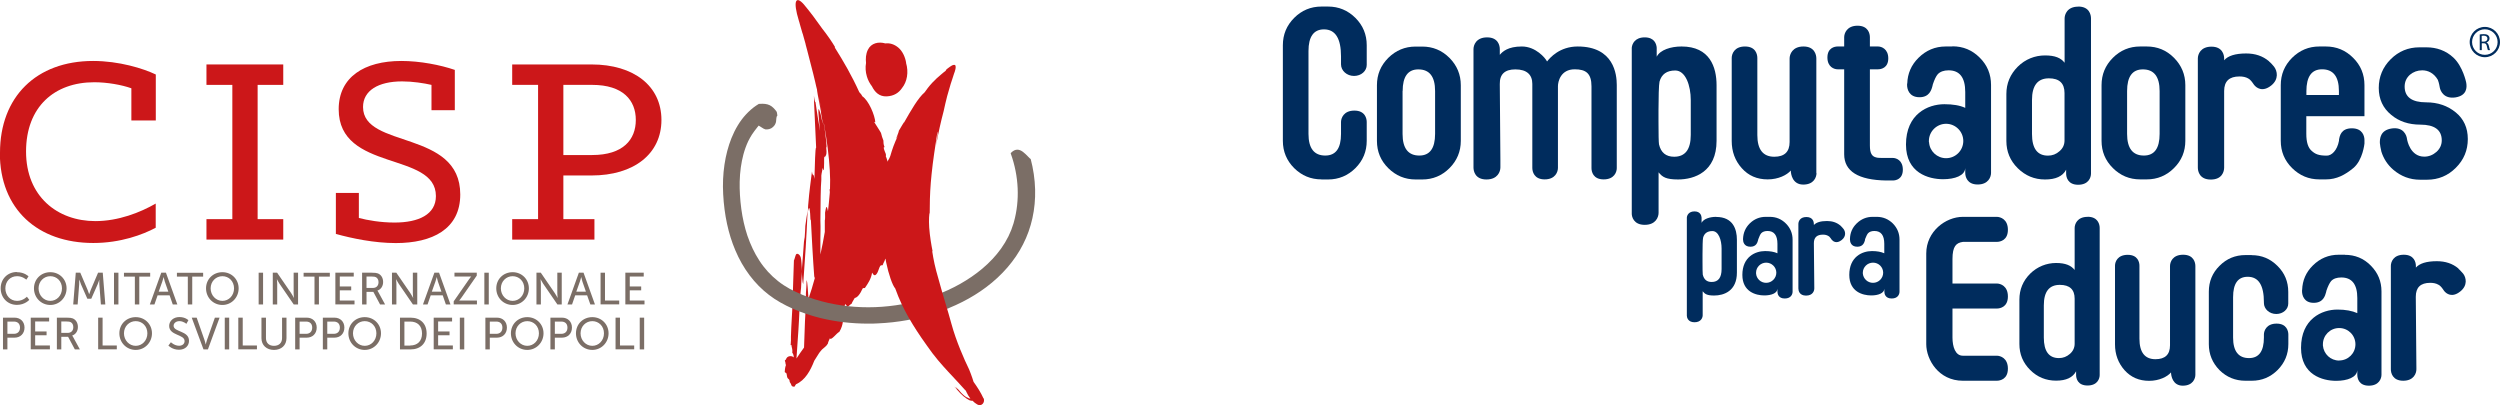 <?xml version="1.0" encoding="UTF-8"?><svg id="Capa_2" xmlns="http://www.w3.org/2000/svg" viewBox="0 0 293.64 47.6"><defs><style>.cls-1{fill:#002c5d;}.cls-2{fill:#cc1719;}.cls-3{fill:#7b6e66;}</style></defs><g id="Capa_1-2"><path class="cls-3" d="m1.99,31.97c.9,0,1.36.49,1.36.49l-.26.39s-.43-.41-1.08-.41c-.83,0-1.38.63-1.38,1.43s.55,1.47,1.38,1.47c.7,0,1.15-.49,1.15-.49l.28.37s-.51.59-1.45.59c-1.12,0-1.91-.86-1.91-1.95s.81-1.91,1.9-1.91Z"/><path class="cls-3" d="m5.91,31.97c1.08,0,1.91.83,1.91,1.9s-.83,1.95-1.91,1.95-1.92-.86-1.92-1.95.84-1.9,1.92-1.9Zm0,3.37c.76,0,1.37-.63,1.37-1.47s-.61-1.43-1.37-1.43-1.38.61-1.38,1.43.62,1.47,1.38,1.47Z"/><path class="cls-3" d="m8.88,32.03h.55l.86,2.02c.08.21.18.5.18.5h.01s.1-.3.18-.5l.86-2.02h.55l.3,3.73h-.52l-.18-2.35c-.02-.23,0-.55,0-.55h-.01s-.11.34-.2.55l-.74,1.68h-.46l-.74-1.68c-.08-.2-.2-.56-.2-.56h-.01s0,.33-.01.56l-.18,2.35h-.52l.3-3.73Z"/><path class="cls-3" d="m13.39,32.03h.52v3.73h-.52v-3.73Z"/><path class="cls-3" d="m15.84,32.49h-1.28v-.45h3.08v.45h-1.28v3.27h-.52v-3.27Z"/><path class="cls-3" d="m19.91,34.69h-1.4l-.37,1.07h-.54l1.34-3.73h.55l1.34,3.73h-.54l-.37-1.07Zm-.7-2.14s-.08.34-.15.53l-.42,1.18h1.13l-.41-1.18c-.06-.19-.14-.53-.14-.53h-.01Z"/><path class="cls-3" d="m22.06,32.49h-1.28v-.45h3.08v.45h-1.28v3.27h-.52v-3.27Z"/><path class="cls-3" d="m26.12,31.97c1.08,0,1.91.83,1.91,1.9s-.83,1.95-1.91,1.95-1.92-.86-1.92-1.95.84-1.9,1.92-1.9Zm0,3.37c.76,0,1.37-.63,1.37-1.47s-.61-1.43-1.37-1.43-1.38.61-1.38,1.43.62,1.47,1.38,1.47Z"/><path class="cls-3" d="m30.38,32.03h.52v3.73h-.52v-3.73Z"/><path class="cls-3" d="m32.03,32.03h.52l1.66,2.42c.14.2.31.54.31.54h.01s-.04-.33-.04-.54v-2.42h.52v3.73h-.51l-1.66-2.42c-.14-.21-.31-.54-.31-.54h-.01s.04.33.04.54v2.42h-.52v-3.73Z"/><path class="cls-3" d="m36.94,32.49h-1.28v-.45h3.08v.45h-1.28v3.27h-.52v-3.27Z"/><path class="cls-3" d="m39.39,32.03h2.16v.45h-1.64v1.17h1.34v.45h-1.34v1.2h1.73v.45h-2.25v-3.73Z"/><path class="cls-3" d="m42.53,32.03h1.14c.39,0,.55.03.7.08.38.14.63.52.63,1.01s-.26.88-.67,1.01h0s.04.06.11.18l.79,1.45h-.59l-.79-1.48h-.8v1.48h-.52v-3.73Zm1.27,1.79c.41,0,.66-.26.66-.68,0-.27-.11-.47-.3-.58-.1-.05-.22-.08-.51-.08h-.6v1.34h.75Z"/><path class="cls-3" d="m46.03,32.03h.52l1.66,2.42c.14.2.31.54.31.54h.01s-.04-.33-.04-.54v-2.42h.52v3.73h-.51l-1.66-2.42c-.14-.21-.31-.54-.31-.54h-.01s.04.33.04.54v2.42h-.52v-3.73Z"/><path class="cls-3" d="m51.99,34.69h-1.4l-.37,1.07h-.54l1.34-3.73h.55l1.34,3.73h-.54l-.37-1.07Zm-.7-2.14s-.08.34-.15.53l-.42,1.18h1.13l-.41-1.18c-.06-.19-.14-.53-.14-.53h-.01Z"/><path class="cls-3" d="m53.28,35.41l1.8-2.59c.14-.21.27-.34.27-.34h0s-.1,0-.28,0h-1.69v-.45h2.62v.34l-1.8,2.59c-.14.21-.27.34-.27.34h0s.1,0,.28,0h1.81v.45h-2.73v-.35Z"/><path class="cls-3" d="m56.89,32.03h.52v3.73h-.52v-3.73Z"/><path class="cls-3" d="m60.21,31.97c1.08,0,1.91.83,1.91,1.9s-.83,1.95-1.91,1.95-1.92-.86-1.92-1.95.84-1.9,1.92-1.9Zm0,3.37c.76,0,1.37-.63,1.37-1.47s-.61-1.43-1.37-1.43-1.38.61-1.38,1.43.62,1.47,1.38,1.47Z"/><path class="cls-3" d="m63,32.03h.52l1.66,2.42c.14.2.31.54.31.54h.01s-.04-.33-.04-.54v-2.42h.52v3.73h-.51l-1.66-2.42c-.14-.21-.31-.54-.31-.54h-.01s.04.33.04.54v2.42h-.52v-3.73Z"/><path class="cls-3" d="m68.96,34.69h-1.4l-.37,1.07h-.54l1.34-3.73h.55l1.34,3.73h-.54l-.38-1.07Zm-.7-2.14s-.08.34-.15.53l-.42,1.18h1.13l-.41-1.18c-.06-.19-.14-.53-.14-.53h-.01Z"/><path class="cls-3" d="m70.54,32.03h.52v3.27h1.67v.45h-2.19v-3.73Z"/><path class="cls-3" d="m73.45,32.03h2.16v.45h-1.64v1.17h1.34v.45h-1.34v1.2h1.73v.45h-2.25v-3.73Z"/><path class="cls-3" d="m.35,37.31h1.36c.68,0,1.17.46,1.17,1.17s-.49,1.18-1.17,1.18h-.84v1.38H.35v-3.73Zm1.28,1.9c.45,0,.72-.28.72-.73s-.27-.71-.72-.71h-.76v1.44h.75Z"/><path class="cls-3" d="m3.61,37.31h2.16v.45h-1.64v1.17h1.34v.45h-1.34v1.2h1.73v.45h-2.25v-3.73Z"/><path class="cls-3" d="m6.68,37.31h1.14c.39,0,.55.03.7.08.38.14.63.52.63,1.01s-.26.88-.67,1.01h0s.04.06.11.18l.79,1.45h-.59l-.79-1.48h-.8v1.48h-.52v-3.73Zm1.27,1.79c.41,0,.66-.26.66-.68,0-.27-.11-.47-.3-.58-.1-.05-.22-.08-.51-.08h-.6v1.34h.75Z"/><path class="cls-3" d="m11.53,37.31h.52v3.27h1.67v.45h-2.19v-3.73Z"/><path class="cls-3" d="m15.94,37.25c1.08,0,1.91.83,1.91,1.9s-.83,1.95-1.91,1.95-1.92-.86-1.92-1.95.84-1.9,1.92-1.9Zm0,3.37c.76,0,1.37-.63,1.37-1.47s-.61-1.43-1.37-1.43-1.38.61-1.38,1.43.62,1.47,1.38,1.47Z"/><path class="cls-3" d="m20.09,40.21s.4.4.95.4c.35,0,.64-.2.64-.55,0-.81-1.81-.63-1.81-1.78,0-.58.5-1.04,1.2-1.04s1.06.37,1.06.37l-.24.43s-.34-.32-.82-.32c-.4,0-.68.25-.68.54,0,.77,1.81.56,1.81,1.77,0,.58-.44,1.05-1.18,1.05-.79,0-1.24-.49-1.24-.49l.3-.4Z"/><path class="cls-3" d="m22.54,37.31h.56l.92,2.63c.07.2.14.51.14.51h.01s.07-.31.14-.51l.93-2.63h.55l-1.37,3.73h-.52l-1.38-3.73Z"/><path class="cls-3" d="m26.4,37.31h.52v3.73h-.52v-3.73Z"/><path class="cls-3" d="m27.99,37.31h.52v3.27h1.67v.45h-2.19v-3.73Z"/><path class="cls-3" d="m30.72,37.31h.52v2.41c0,.57.37.9.94.9s.95-.33.95-.91v-2.4h.52v2.41c0,.83-.6,1.38-1.47,1.38s-1.47-.55-1.47-1.38v-2.41Z"/><path class="cls-3" d="m34.67,37.31h1.36c.68,0,1.17.46,1.17,1.17s-.49,1.18-1.17,1.18h-.84v1.38h-.52v-3.73Zm1.28,1.9c.45,0,.72-.28.72-.73s-.27-.71-.72-.71h-.76v1.44h.75Z"/><path class="cls-3" d="m37.92,37.31h1.36c.68,0,1.17.46,1.17,1.17s-.49,1.18-1.17,1.18h-.84v1.38h-.52v-3.73Zm1.28,1.9c.45,0,.72-.28.72-.73s-.27-.71-.72-.71h-.76v1.44h.75Z"/><path class="cls-3" d="m42.84,37.25c1.08,0,1.91.83,1.91,1.9s-.83,1.95-1.91,1.95-1.92-.86-1.92-1.95.84-1.9,1.92-1.9Zm0,3.37c.76,0,1.37-.63,1.37-1.47s-.61-1.43-1.37-1.43-1.38.61-1.38,1.43.62,1.47,1.38,1.47Z"/><path class="cls-3" d="m46.98,37.31h1.24c1.14,0,1.89.68,1.89,1.86s-.75,1.87-1.89,1.87h-1.24v-3.73Zm1.2,3.27c.84,0,1.39-.5,1.39-1.41s-.55-1.4-1.39-1.4h-.68v2.82h.68Z"/><path class="cls-3" d="m50.94,37.31h2.16v.45h-1.64v1.17h1.34v.45h-1.34v1.2h1.73v.45h-2.25v-3.73Z"/><path class="cls-3" d="m54.01,37.31h.52v3.73h-.52v-3.73Z"/><path class="cls-3" d="m57.01,37.31h1.36c.68,0,1.17.46,1.17,1.17s-.49,1.18-1.17,1.18h-.84v1.38h-.52v-3.73Zm1.28,1.9c.45,0,.72-.28.72-.73s-.27-.71-.72-.71h-.76v1.44h.75Z"/><path class="cls-3" d="m61.93,37.25c1.08,0,1.91.83,1.91,1.9s-.83,1.95-1.91,1.95-1.92-.86-1.92-1.95.84-1.9,1.92-1.9Zm0,3.37c.76,0,1.37-.63,1.37-1.47s-.61-1.43-1.37-1.43-1.38.61-1.38,1.43.62,1.47,1.38,1.47Z"/><path class="cls-3" d="m64.65,37.31h1.36c.68,0,1.17.46,1.17,1.17s-.49,1.18-1.17,1.18h-.84v1.38h-.52v-3.73Zm1.28,1.9c.45,0,.72-.28.72-.73s-.27-.71-.72-.71h-.76v1.44h.76Z"/><path class="cls-3" d="m69.57,37.25c1.08,0,1.91.83,1.91,1.9s-.83,1.95-1.91,1.95-1.92-.86-1.92-1.95.84-1.9,1.92-1.9Zm0,3.37c.76,0,1.37-.63,1.37-1.47s-.61-1.43-1.37-1.43-1.38.61-1.38,1.43.62,1.47,1.38,1.47Z"/><path class="cls-3" d="m72.3,37.31h.52v3.27h1.67v.45h-2.19v-3.73Z"/><path class="cls-3" d="m75.14,37.31h.52v3.73h-.52v-3.73Z"/><path class="cls-2" d="m0,17.94C0,11.38,4.26,7.16,10.94,7.16c3.04,0,5.88.88,7.36,1.59v5.4h-2.87v-3.78c-1.15-.41-2.84-.71-4.36-.71-4.66,0-8.01,2.87-8.01,8.14s3.68,8.17,8.14,8.17c2.7,0,5.27-1.01,7.09-2.06v2.84c-1.52.81-4.12,1.79-7.33,1.79-6.49,0-10.98-3.92-10.98-10.61Z"/><path class="cls-2" d="m24.25,25.74h3.04v-15.77h-3.04v-2.4h9.02v2.4h-3.01v15.77h3.01v2.4h-9.02v-2.4Z"/><path class="cls-2" d="m39.45,27.46v-4.8h2.7v2.94c1.01.27,2.57.54,4.19.54,2.84,0,4.86-.95,4.86-3.11,0-5.27-11.42-2.8-11.42-10.2,0-3.78,3.01-5.67,7.36-5.67,2.2,0,4.59.47,6.28,1.05v4.73h-2.74v-2.97c-.88-.2-2.2-.41-3.45-.41-2.8,0-4.59,1.08-4.59,3.01,0,4.93,11.42,2.63,11.42,10.27,0,4.09-3.31,5.71-7.57,5.71-2.5,0-5.13-.54-7.06-1.08Z"/><path class="cls-2" d="m60.16,25.74h3.04v-15.77h-3.04v-2.4h9.32c4.97,0,8.21,2.53,8.21,6.52s-3.24,6.52-8.21,6.52h-3.31v5.13h3.65v2.4h-9.66v-2.4Zm6.01-7.53h3.38c3.65,0,5.13-1.82,5.13-4.12s-1.49-4.12-5.13-4.12h-3.38v8.24Z"/><path class="cls-2" d="m93.2,30.61s.02-.04.02-.06c0-.01,0-.03,0-.04,0,.04-.02.07-.02.1Z"/><path class="cls-2" d="m93.19,30.62s0-.01,0-.01c0,0,0,.01,0,.02-.03.04,0,.01,0,0Z"/><path class="cls-2" d="m104.05,21.86c-.07-.15-.03.1-.09-.03,0-.08-.06-.12-.09-.19-.03-.23-.09-.45-.07-.7.2.07.31-.22.31-.8.13.1.29.51.39.75.03-.13.15-.1.15-.32,0-.23-.12-.6-.15-.77-.02-.12,0-.11-.01-.2,0-.03-.05-.07-.07-.13-.01-.05.02-.08.01-.09-.03-.1-.1-.18-.14-.29-.1-.26-.14-.56-.24-.69.02-.07,0-.19,0-.3-.1-.25-.21-.49-.26-.77.04,0,.08-.03.1-.07-.15-.37-.1-.48-.13-.76-.11-.28-.21-.56-.28-.88-.24-.44-.53-.83-.78-1.26-.02-.09.07-.01.11,0-.02-.38-.21-1.03-.5-1.65-.29-.62-.67-1.17-1.02-1.4-.07-.16-.18-.29-.31-.43-.02-.02-.03-.03-.05-.05-.86-1.91-1.87-3.65-2.88-5.25,0,0,0-.01-.01-.02.02,0,.03,0,.05-.02-.37-.63-.95-1.47-1.5-2.16-.7-1-1.44-1.99-2.17-2.86-.93-1.06-1.32-.48-.59,1.91.03.1.06.2.09.29,0,.02,0,.04.01.06.12.4.23.81.35,1.21,0-.04-.02-.07-.02-.11.16.54.31,1.09.46,1.64l-.1-.34-.02-.05c.07.25.14.49.2.74.25.93.49,1.87.72,2.8l.23.95c-.03-.12-.05-.23-.08-.34.06.25.12.51.18.76l-.1-.42c.06.27.12.54.19.85,0,0,0-.01,0-.01l-.08-.38c.03.13.06.25.09.38,0,0,0,0,0,0l.25,1.14.03.12c.85,3.99,1.38,7.73,1.26,10.48-.02.02-.03.04-.05.06,0,.09.02.19.03.29,0,.09-.01.18-.02.27-.06.68-.12,1.34-.2,1.99l-.04-.19c-.05-.22-.08-.3-.12-.31-.07,0-.12.33-.18.66,0,.32.02.79-.03.93v1.1s0,.24,0,.24c-.15.91-.33,1.8-.52,2.65v-1.91c0-.65.04-1.11,0-2.05.02-2.17.03-3.95.11-4.8-.03-.93.09-.68.1-1.25,0-.1.05.4.05.21-.05-.36,0-.25,0-.38.09.44.14.3.16,0,.02-.31.02-.79.02-1.08.01-.49.1-.06.13-.19,0-.02-.02-.2,0-.2.02-.01.06.17.07.1.04-.31.13-.16.04-1.05.07.14.05-.25,0-.73-.05-.49-.14-1.08-.18-1.44l-.09-.51c0-.12-.04-.37-.1-.72l-.47-2.27c-.09-.42-.16-.79-.24-1.13-.01.1.1.75.47,2.64-.07-.14.26,1.44.19,1.34-.04-.08-.18-.89-.23-1.05-.32-1.06-.36-.9-.07,1.95-.2-1.07-.4-2.49-.54-3.4-.02.11-.11-.13-.18-.74-.02.51.15,3.33.26,6.11-.12.02-.14,1.98-.2,3.68-.11-.85-.2-.15-.29-.88-.13,1.14-.3,2.11-.45,4.02,0,.24-.02.47-.03.69.03-.13.05-.24.08-.31.1-.29.18-.01.23,1.38.02-.35.01.05.04-.13.11,2.13.24,4.63.41,6.86l.05-.18v.21c-.23.85-.48,1.67-.75,2.44,0,0,0,0,0,0v-.21s-.03-.41-.03-.41l-.05-.74c-.03-.44-.08-.77-.13-.86-.01.75-.05,1-.08,1.51l-.03,1.66v.13c-.02.12-.03.25-.02.37v.04c-.02.37-.05.75-.06,1.1l-.11,3.11c-.31.42-.6.85-.89,1.29l.14-2.06.09-1.31.06-1.03.14-2.83c.03-.4.07-.76.11-1.08.03-.77.07-1.38.11-1.92-.04-.68-.07-1.38-.15-1.65-.11-.34-.39-.51-.53-.37-.06.06-.13.33-.2.55-.02.08-.05.15-.07.2-.04,1.48-.13,3.53-.17,5.31-.06.95-.1,1.79-.14,2.55l-.04,1.07v.49s-.02.22-.02.22h.01c0,.11-.02.19-.03.28.04-.03.04.08.1-.03.01.36.15.43.1.95.09.05.15.24.18.53-.27-.26-.82-.18-.92.23l-.13.13s-.01.04,0,.05c0,.01.02.03.02.05.03.07.05.18.06.3,0,.04.01.09.02.14,0-.05.01-.09.02-.14,0,.12,0,.23,0,.35-.01-.07-.02-.14-.03-.21,0,.02,0,.05-.01.07-.05.27-.1.51-.1.75.08.07.15.12.21.16.02.13.04.27.07.4.03.14.12.24.23.31.02.04.03.07.05.11,0,.15.07.29.16.4.08.33.26.37.45.32.06-.14.11-.22.16-.27,1.07-.47,1.69-1.6,2.14-2.76.2-.3.39-.61.58-.92.11-.13.22-.29.33-.4.25-.24.51-.37.69-.7.02-.2.16-.41.23-.61.16.3.8-.63,1.11-.76.53-.86.4-1.53.62-2.37.02-.23-.11-.21-.08-.36.06-.09,0,.18.08.02.03-.19-.02-.37.08-.58.05.18.21.14.22.37.15-.04.38-.33.53-.39.07-.21.24-.44.36-.67.29-.05.6-.38.94-1.13.1-.08.16,0,.26-.05.35-.52.73-1.05.84-1.8.18.31.35.49.62.02.11-.2.21-.6.33-.79.09-.14.21-.07.29-.1.11-.34.24-.43.31-.78.2.15.25.67.38.84.24.32.67-.65.77-1.43,0-.56-.19-1.02-.3-1.47-.16-.39-.43-.9-.55-1.26.25.42.57.27.74-.62.11.16.2.17.29.18.19-.42.45-1.22.27-1.97-.28-1.09-1.1-1.77-1.53-2.71Z"/><path class="cls-2" d="m94.43,4.51l.17.6c-.11-.38-.21-.76-.32-1.14.04.18.09.36.15.54Z"/><path class="cls-2" d="m94.85,24.81c-.08.41-.17,1.07-.26,1.72-.02.44-.03.8-.07,1.32-.03.04-.06.45-.09.56-.08,1.29-.17,2.14-.26,3.41.04.67.07,1.34.17,1.57.23-3.11.38-5.41.52-8.58Z"/><path class="cls-2" d="m106.43,7.37s0,0,0,0c-.1-.64-.42-1.37-.93-1.79-.49-.4-1-.54-1.51-.48-.78-.23-1.67-.06-2.06.76-.24.51-.26,1.02-.21,1.54-.09.5-.06,1.04.1,1.58.13.44.34.83.59,1.15.34.69.87,1.23,1.74,1.19.86-.04,1.43-.43,1.8-.98.59-.73.8-1.85.47-2.96Z"/><path class="cls-3" d="m121.02,18.69v-.04s-.04-.03-.04-.03c-.07-.07-.13-.13-.2-.2-.42-.43-.82-.84-1.29-.84-.25,0-.49.12-.71.34l-.07.07.03.1c.93,2.61,1.06,5.44.35,7.98l-.05.18c-.3,1.02-.79,2.01-1.46,2.95-.61.85-1.35,1.64-2.22,2.37-1.57,1.31-3.44,2.36-5.55,3.14-1.97.72-4.05,1.16-6.2,1.32-2.17.16-4.32,0-6.33-.45-1.07-.24-2.09-.56-3.05-.96-.53-.23-1.01-.45-1.46-.69-.49-.27-.95-.57-1.38-.91-.85-.67-1.6-1.48-2.21-2.43-.56-.86-1.03-1.85-1.4-2.93-.32-.97-.56-2.02-.71-3.13-.15-1.12-.21-2.17-.19-3.19.03-1.18.18-2.23.44-3.21.15-.55.34-1.08.57-1.56.14-.28.27-.51.42-.75.19-.29.42-.59.64-.87.05-.07.11-.13.16-.2l.58.36s.05.02.1.04l.07.03s.04.02.07.02h.01s.03,0,.03,0c.04,0,.09,0,.12,0,.16,0,.34-.05.49-.13.16-.09.29-.21.39-.35.05-.07.09-.15.12-.23.01-.04.03-.07.04-.11,0-.03.01-.06.02-.09l.03-.31c0-.1.02-.18.05-.28v-.03s.02-.02.03-.03l.04-.05v-.07c-.04-.29-.05-.36-.09-.42-.52-.69-.94-.99-2.04-.9h-.04s-.03.02-.03.02c-.1.06-.2.13-.3.19-.43.29-.83.65-1.2,1.05-.69.75-1.25,1.68-1.69,2.77-.76,1.91-1.1,4.19-.97,6.58.13,2.43.6,4.64,1.42,6.57.9,2.15,2.27,3.97,3.95,5.25.8.62,1.75,1.16,2.88,1.66,1,.43,2.07.79,3.2,1.07,1.77.43,3.65.65,5.59.65.38,0,.77,0,1.16-.03,2.3-.1,4.55-.51,6.68-1.2,2.27-.74,4.29-1.76,6.01-3.05,1.87-1.4,3.37-3.13,4.33-5.03.99-1.92,1.48-4.15,1.42-6.44-.03-1.2-.21-2.42-.53-3.63Z"/><path class="cls-2" d="m115.51,46.78c-.31-.68-.72-1.32-1.16-1.93-.09-.29-.19-.6-.32-.94,0,0,0,0,0,0-.06-.17-.13-.34-.2-.51-.57-1.16-1.53-3.35-2.07-5.33-.42-1.57-1.01-3.37-1.51-5.23-.45-1.54-.59-2.29-.75-3.29l.03-.08c-.12-.58-.32-1.74-.39-2.75-.06-.89,0-1.64.06-1.74,0-.24,0-.48.01-.72,0-1.17.07-2.48.21-3.8.16-1.6.42-3.22.64-4.66.18-.66.11-.21.02.33-.06.39-.13.82-.13.93.26-1.44.56-2.78.89-4.02.12-.57.26-1.16.41-1.75.13-.48.27-.96.41-1.42.07-.23.15-.46.22-.67.08-.22.13-.37.18-.56.05-.12.11-.29.15-.47.02-.09.04-.2.04-.3,0-.1-.02-.23-.13-.25-.21-.02-.4.12-.56.23-.16.11-.31.23-.42.33-.03.05-.05.1-.07.14-.15.1-.34.27-.52.42-.18.16-.36.31-.54.47-.35.33-.69.68-1.03,1.12-.13.17-.25.35-.38.52-.77.66-1.58,2.08-2.44,3.59.17-.39-.44.69-.61.96.14-.1-.68,1.68-.05.49-.46.92-.71,1.67-.92,2.4-.21.73-1.14,1.55-1.41,2.46-.02.26-.6.39-.61.65-.1.68,1.09,1.27,1.01,1.79l-.05-.55c-.07.8-.1,1.07-.16,1.38-.05.31-.11.67-.11,1.63.08-1.06.16-.3.25,1.07.15,1.02.27,2.63.58,4.08.3,1.45.75,2.73,1.07,3.08.46,1.29.98,2.37,1.58,3.42.6,1.05,1.27,2.08,2.11,3.25.92,1.34,1.73,2.24,2.54,3.12l1.25,1.34.66.73s.1.1.16.16c.02.05.04.1.06.14.13.28.29.55.47.78-.02,0-.04,0-.05,0-.07-.02-.13-.04-.19-.06-.1-.04-.18-.08-.26-.13-.08-.05-.19-.12-.33-.25-.15-.12-.32-.31-.57-.61-.16-.15-.62-.59-.13,0l-.41-.41c.25.28.5.56.75.83.27.27.51.48.73.62h0c.09.05.18.11.27.16.02.01.04.03.07.04.02,0,.04.02.07.02.05.02.09.03.14.04.02,0,.04,0,.06,0,.04,0,.07,0,.1,0,.16.17.35.32.56.44.5.3.95-.27.74-.74Z"/><path class="cls-1" d="m216.18,26.49h-.02s0,0,0,0c-.43-.36-.95-.53-1.57-.53-.75,0-1.26.16-1.54.47v-.12c0-.25-.11-.82-.88-.82s-.94.54-.94.82v7.57c0,.25.11.84.9.84s.97-.55.97-.84v-.11h0l-.05-5.2c0-.68.36-1.01,1.07-1.01.24,0,.44.05.6.14.04.02.08.05.11.07l.05.04c.13.13.21.28.25.33.16.2.57.54,1.19.05.56-.44.43-1.02.21-1.3-.07-.09-.22-.26-.34-.37Z"/><path class="cls-1" d="m201.57,25.47c-.74,0-1.48.24-1.71.7v-.62h0c-.02-.25-.16-.72-.83-.72s-.88.45-.9.72v.07s0,11.46,0,11.46c0,.19.12.77.9.77s.96-.55.96-.82v-2.82c.26.33.52.5,1.35.5,1.14,0,2.67-.53,2.67-2.69v-3.86c0-1.24-.46-2.68-2.43-2.68Zm.64,6.14c0,1-.39,1.51-1.16,1.51-.57,0-.91-.28-1.05-.87-.02-.14-.03-.72-.03-1.6v-.75c0-.81.02-1.83.07-1.99.14-.51.51-.77,1.09-.77.72,0,1.08,1.04,1.08,2.05v2.43Z"/><path class="cls-1" d="m207.87,25.47h-.47c-.73,0-1.36.26-1.89.78-.5.5-.75,1.1-.78,1.79h0v.1h0c0,.25.11.84.87.84.69,0,.83-.51.9-.79l.02-.09c.12-.33.23-.57.34-.7.17-.18.42-.27.75-.27.77,0,1.16.51,1.16,1.51v1.11c-.37-.17-.85-.26-1.45-.26-1.16,0-2.67.69-2.67,2.8,0,1.97,1.57,2.41,2.58,2.41.82,0,1.52-.26,1.54-.78v.34c0,.25.11.8.86.8s.92-.52.92-.8v-6.11c0-.74-.26-1.37-.79-1.9-.52-.52-1.15-.78-1.89-.78Zm-.43,7.75c-.63,0-1.14-.49-1.18-1.1v-.02s0-.02,0-.02c0-.01,0-.03,0-.05,0-.65.54-1.18,1.19-1.18s1.19.53,1.19,1.18-.54,1.19-1.19,1.19Z"/><path class="cls-1" d="m220.42,25.47h-.47c-.72,0-1.35.26-1.88.78-.51.5-.76,1.1-.78,1.79h0v.1h0c0,.25.11.84.86.84.69,0,.83-.51.91-.79v-.09c.13-.33.24-.57.35-.7.17-.18.42-.27.75-.27.78,0,1.16.51,1.16,1.51v1.11c-.37-.17-.85-.26-1.45-.26-1.16,0-2.66.69-2.66,2.8,0,1.97,1.56,2.41,2.58,2.41.82,0,1.51-.26,1.54-.78v.34c0,.25.11.8.86.8s.92-.52.92-.8v-6.11c0-.74-.26-1.37-.78-1.9-.53-.52-1.16-.78-1.9-.78Zm-.43,7.75c-.63,0-1.14-.49-1.19-1.1v-.02s0-.02,0-.02c0-.01,0-.03,0-.05,0-.65.54-1.18,1.2-1.18s1.19.53,1.19,1.18-.53,1.19-1.19,1.19Z"/><path class="cls-1" d="m155.21,21.08h.78c1.25,0,2.32-.45,3.21-1.33.89-.89,1.33-1.96,1.33-3.21v-2.21c0-.41-.19-1.34-1.45-1.34s-1.57.89-1.57,1.34v1.4c0,1.69-.61,2.54-1.85,2.54-1.31,0-1.97-.85-1.97-2.54V5.99c0-1.68.61-2.54,1.82-2.54,1.33,0,2,1.06,2,3.17v.94c0,.74.68,1.36,1.53,1.36s1.49-.59,1.49-1.29v-2.32c0-1.25-.44-2.32-1.33-3.21-.89-.88-1.96-1.33-3.21-1.33h-.78c-1.25,0-2.32.45-3.2,1.33-.89.89-1.33,1.96-1.33,3.21v11.24c0,1.25.45,2.32,1.33,3.2.89.88,1.96,1.32,3.2,1.32Z"/><path class="cls-1" d="m166.27,21.08h.78c1.25,0,2.32-.45,3.2-1.33.88-.88,1.33-1.96,1.33-3.2v-6.54c0-1.25-.45-2.32-1.33-3.21-.89-.89-1.96-1.33-3.2-1.33h-.78c-1.25,0-2.32.45-3.21,1.33-.89.89-1.33,1.96-1.33,3.21v6.54c0,1.25.44,2.32,1.33,3.2.89.88,1.96,1.33,3.21,1.33Zm-1.52-10.39c0-1.69.62-2.54,1.84-2.54,1.32,0,1.97.85,1.97,2.54v5.04c0,1.69-.62,2.54-1.85,2.54-1.31,0-1.97-.85-1.97-2.54v-5.04Z"/><path class="cls-1" d="m252.15,5.46h-.78c-1.25,0-2.32.45-3.2,1.33-.89.89-1.33,1.96-1.33,3.21v6.54c0,1.25.44,2.32,1.33,3.2.88.88,1.95,1.33,3.2,1.33h.78c1.25,0,2.32-.45,3.2-1.33.89-.88,1.33-1.96,1.33-3.2v-6.54c0-1.25-.45-2.32-1.33-3.21-.88-.89-1.95-1.33-3.2-1.33Zm1.51,10.27c0,1.69-.61,2.54-1.85,2.54-1.31,0-1.97-.85-1.97-2.54v-5.04c0-1.69.62-2.54,1.85-2.54,1.31,0,1.97.85,1.97,2.54v5.04Z"/><path class="cls-1" d="m185.32,5.46c-2.14,0-3.27,1.33-3.61,1.76-.2-.41-1.33-1.76-2.96-1.76s-2.27.6-2.59.98v-.67c0-.42-.19-1.38-1.49-1.38s-1.6.92-1.6,1.38v13.9c0,.43.19,1.41,1.52,1.41s1.64-.94,1.64-1.41v-.92l-.07-8.88c-.02-1.15.59-1.72,1.83-1.72,1.36,0,1.99.64,1.99,1.7v9.87c0,.41.19,1.35,1.45,1.35s1.56-.89,1.56-1.35v-9.59c0-.54.31-1.99,1.97-1.99,1.31,0,1.97.47,1.97,2.01v9.6c0,.4.18,1.32,1.43,1.32s1.54-.87,1.54-1.32v-9.77c0-1.24-.33-4.52-4.59-4.52Z"/><path class="cls-1" d="m197.5,5.46c-1.25,0-2.51.4-2.91,1.2v-1.05h0c-.03-.43-.26-1.22-1.41-1.22s-1.48.76-1.52,1.22v.1s0,19.4,0,19.4c0,.32.2,1.3,1.52,1.3s1.63-.93,1.63-1.41v-4.76c.45.56.88.84,2.29.84,1.93,0,4.52-.9,4.52-4.54v-6.53c0-2.11-.78-4.55-4.11-4.55Zm1.09,10.39c0,1.7-.65,2.56-1.95,2.56-.97,0-1.56-.49-1.78-1.46-.04-.24-.06-1.21-.06-2.71v-1.28c0-1.35.04-3.08.12-3.37.24-.87.85-1.31,1.85-1.31,1.21,0,1.82,1.77,1.82,3.47v4.11Z"/><path class="cls-1" d="m213.34,20.34V6.87c0-.43-.2-1.41-1.51-1.41s-1.63.93-1.63,1.41v9.81c0,1.15-.6,1.73-1.8,1.73-1.32,0-1.99-.85-1.99-2.54V6.81c0-.41-.18-1.35-1.45-1.35s-1.56.89-1.56,1.35v9.75c0,1.24.39,2.31,1.18,3.19.78.88,1.79,1.32,3.05,1.32s2.26-.52,2.71-1.04c0,.41.19,1.65,1.46,1.65s1.56-.89,1.56-1.36Z"/><path class="cls-1" d="m222.31,18.55h-.77c-.62.01-1.02,0-1.18-.06-.49-.12-.73-.48-.73-1.4v-8.95h.96c.37,0,1.2-.17,1.2-1.28s-.79-1.4-1.2-1.4h-.96v-1.09c0-.41-.19-1.35-1.45-1.35s-1.57.9-1.57,1.35v1.09h-.77c-.36,0-1.2.17-1.2,1.29s.79,1.39,1.2,1.39h.77v9.98c0,2,1.66,3.03,4.94,3.08h0s.21,0,.21,0h.04s0,0,0,0h.52c.36,0,1.18-.16,1.18-1.27s-.78-1.38-1.18-1.38Z"/><path class="cls-1" d="m244.1.78c-1.3,0-1.6.92-1.6,1.39v.85h0v4.35c-.44-.57-1.12-.86-2.3-.86s-2.32.44-3.21,1.33c-.88.89-1.33,1.95-1.33,3.2v5.51c0,1.25.44,2.32,1.33,3.2.89.88,1.95,1.33,3.21,1.33s2.08-.38,2.48-1.15v.46c0,.39.18,1.31,1.41,1.31s1.51-.86,1.51-1.31V2.16c0-.42-.19-1.39-1.49-1.39Zm-1.61,15.71c0,.51-.19.93-.59,1.27-.39.35-.84.52-1.35.52-1.26,0-1.88-.85-1.88-2.54v-4c0-1.69.66-2.54,1.99-2.54,1.22,0,1.83.58,1.83,1.73v5.56Z"/><path class="cls-1" d="m273.21,5.46h-.79c-1.25,0-2.31.45-3.2,1.33-.89.89-1.33,1.96-1.33,3.21v6.54c0,1.25.44,2.32,1.33,3.2.89.88,1.95,1.33,3.2,1.33h.79c1.24,0,2.23-.53,3.2-1.33,1.12-.93,1.31-2.88,1.31-2.88v-.29s0-.04,0-.04v-.09c0-.42-.2-1.37-1.48-1.37s-1.44.91-1.51,1.37v.09c-.22,1.17-.88,1.75-1.43,1.75-.96,0-1.36-.18-1.78-.56-.43-.37-.63-1.03-.63-2v-2.07h6.83v-3.65c0-1.26-.44-2.33-1.33-3.21-.89-.89-1.96-1.33-3.2-1.33Zm1.51,5.7h-3.82v-.44c0-1.72.61-2.58,1.84-2.58,1.31,0,1.98.85,1.98,2.55v.46Z"/><path class="cls-1" d="m288.44,13.2c-.95-.78-2.11-1.18-3.47-1.18-1.67,0-2.53-.62-2.53-1.85,0-.56.21-1.02.62-1.39.41-.34.89-.52,1.45-.52.66,0,1.36.31,1.83,1.12.15.4.2.75.23.91.08.43.51,1.36,1.85,1.15,1.35-.22,1.34-1.19,1.26-1.68,0-.03-.02-.08-.02-.11h0s-.38-1.85-1.5-2.89c-.88-.82-1.97-1.2-3.15-1.2h-.84c-1.31,0-2.44.47-3.37,1.4-.93.93-1.4,2.06-1.4,3.37s.49,2.37,1.46,3.16c.91.77,2.06,1.15,3.42,1.15,1.67,0,2.52.62,2.52,1.85,0,.52-.21.98-.62,1.35-.42.37-.9.56-1.44.56-1.64,0-2-1.9-2.02-2.07-.05-.44-.41-1.44-1.79-1.24-1.37.2-1.41,1.21-1.4,1.71,0,.08.04.35.06.45.03.17.12.57.12.57.26.82.72,1.54,1.4,2.12.9.77,1.95,1.17,3.13,1.17h.84c1.31,0,2.45-.47,3.37-1.4.94-.93,1.41-2.06,1.41-3.38s-.48-2.36-1.42-3.13Z"/><polygon class="cls-1" points="223.99 10.01 223.99 10.03 223.99 10.01 223.99 10.01 223.99 10.01"/><path class="cls-1" d="m229.31,5.46h-.78c-1.24,0-2.3.45-3.19,1.33-.85.84-1.29,1.86-1.32,3.03h-.02v.18h0c0,.41.19,1.42,1.46,1.42,1.17,0,1.41-.88,1.53-1.36l.03-.14c.19-.57.38-.97.58-1.2.28-.3.71-.46,1.27-.46,1.31,0,1.96.85,1.96,2.55v1.86c-.62-.29-1.44-.43-2.45-.43-1.96,0-4.51,1.17-4.51,4.74,0,3.33,2.64,4.07,4.36,4.07,1.39,0,2.56-.43,2.6-1.31v.57c0,.41.2,1.36,1.46,1.36s1.57-.89,1.57-1.36v-10.33c0-1.26-.44-2.33-1.33-3.21-.89-.89-1.95-1.33-3.2-1.33Zm-.73,13.12c-1.06,0-1.93-.82-2-1.86l-.02-.05v-.02s0-.05,0-.09c0-1.11.91-2.02,2.02-2.02s2.02.91,2.02,2.02-.9,2.02-2.02,2.02Z"/><path class="cls-1" d="m266.51,7.2l-.02-.02h0c-.72-.6-1.6-.9-2.66-.9-1.27,0-2.14.27-2.59.8v-.22c0-.42-.2-1.38-1.49-1.38s-1.6.91-1.6,1.38v12.82c0,.43.19,1.41,1.52,1.41s1.57-.94,1.57-1.41v-8.99c0-1.15.6-1.71,1.8-1.71.4,0,.74.07,1.02.23.06.04.12.09.19.13.02.03.05.05.07.07.22.21.35.46.43.55.26.34.97.91,2.01.09.94-.75.72-1.72.35-2.21-.12-.15-.37-.44-.59-.62Z"/><path class="cls-1" d="m256.42,29.92c-1.25,0-1.54.87-1.54,1.33v9.31c0,1.08-.57,1.63-1.71,1.63-1.25,0-1.88-.81-1.88-2.41v-8.58c0-.39-.18-1.27-1.38-1.27s-1.49.83-1.49,1.27v9.25c0,1.18.38,2.19,1.12,3.03.75.83,1.7,1.25,2.89,1.25s2.15-.49,2.57-.99c0,.39.19,1.56,1.38,1.56s1.48-.84,1.48-1.28v-12.77c0-.41-.19-1.33-1.44-1.33Z"/><path class="cls-1" d="m230.57,28.41h3.96c.41,0,1.31-.19,1.31-1.42s-.87-1.52-1.31-1.52h-3.98c-2.02,0-4.3,1.71-4.3,4.3v10.65c0,1.81,1.44,4.3,4.3,4.3h3.98c.41,0,1.31-.19,1.31-1.42s-.87-1.52-1.31-1.52h-3.99c-.87,0-1.21-1.04-1.21-2.14v-3.4h5.2c.41,0,1.31-.19,1.31-1.42s-.87-1.52-1.31-1.52h-5.2v-2.87c0-1.5.43-1.91,1.23-2.02Z"/><path class="cls-1" d="m288.77,31.55l-.02-.02c-.68-.57-1.52-.85-2.53-.85-1.21,0-2.03.26-2.46.75v-.2c0-.4-.19-1.31-1.42-1.31s-1.52.86-1.52,1.31v12.15c0,.4.19,1.34,1.45,1.34s1.55-.89,1.55-1.34v-.18h0l-.07-8.35c0-1.09.56-1.63,1.7-1.63.38,0,.7.07.97.23.06.03.13.07.17.12l.07.06c.21.2.34.45.41.53.25.33.93.86,1.91.07.89-.71.69-1.63.33-2.09-.13-.13-.35-.41-.56-.58Z"/><path class="cls-1" d="m264.48,29.96h-.75c-1.18,0-2.2.42-3.04,1.27-.83.82-1.25,1.84-1.25,3.03v6.16c0,1.19.42,2.2,1.25,3.05.84.83,1.86,1.25,3.04,1.25h.75c1.19,0,2.19-.42,3.04-1.26.84-.85,1.26-1.86,1.26-3.05v-1.12c0-.38-.18-1.28-1.38-1.28s-1.49.85-1.49,1.28v.35h0s0,0,0,0c0,1.61-.58,2.42-1.75,2.42-1.24,0-1.87-.81-1.87-2.41v-4.74c0-1.61.57-2.4,1.72-2.4,1.27,0,1.9.99,1.9,2.99v-.06.15c0,.7.64,1.29,1.45,1.29s1.41-.56,1.41-1.22v-1.38c0-1.19-.42-2.21-1.26-3.04-.85-.85-1.85-1.27-3.04-1.27Z"/><path class="cls-1" d="m245.2,25.47c-1.23,0-1.52.87-1.52,1.31v4.93c-.42-.53-1.07-.82-2.18-.82s-2.2.42-3.05,1.26c-.84.84-1.26,1.86-1.26,3.04v5.22c0,1.19.42,2.2,1.26,3.04.84.84,1.86,1.26,3.05,1.26s1.96-.37,2.35-1.1v.44c0,.37.17,1.23,1.34,1.23s1.43-.81,1.43-1.23v-17.28c0-.4-.19-1.31-1.42-1.31Zm-1.52,14.9c0,.47-.19.88-.56,1.2-.37.32-.79.49-1.28.49-1.19,0-1.78-.81-1.78-2.41v-3.78c0-1.62.63-2.41,1.88-2.41,1.16,0,1.74.55,1.74,1.62v5.29Z"/><path class="cls-1" d="m275.44,29.92h-.75c-1.17,0-2.18.42-3.03,1.26-.81.8-1.22,1.75-1.26,2.87h-.01v.18c0,.38.18,1.34,1.37,1.34,1.12,0,1.34-.83,1.46-1.27l.03-.15c.18-.53.37-.91.55-1.13.26-.29.67-.43,1.2-.43,1.25,0,1.88.81,1.88,2.41v1.78c-.6-.27-1.38-.42-2.33-.42-1.85,0-4.28,1.11-4.28,4.5,0,3.16,2.51,3.87,4.13,3.87,1.32,0,2.43-.42,2.48-1.25v.54c0,.4.17,1.28,1.36,1.28s1.48-.84,1.48-1.28v-1.11h0v-8.69c0-1.18-.42-2.19-1.26-3.03-.84-.85-1.85-1.26-3.04-1.26Zm-.69,12.43c-1.01,0-1.82-.77-1.91-1.76v-.04s0-.04,0-.04c0-.02,0-.05,0-.07,0-1.06.85-1.91,1.91-1.91s1.91.85,1.91,1.91-.86,1.9-1.91,1.9Z"/><path class="cls-1" d="m292.05,4.99h0c.2-.08.36-.24.36-.48,0-.14-.06-.27-.15-.35-.12-.11-.28-.15-.54-.15-.17,0-.34.01-.46.04v1.84h.24v-.81h.23c.22,0,.32.1.37.36.05.24.09.39.12.45h.25c-.04-.07-.08-.25-.14-.51-.05-.19-.14-.33-.28-.38Zm-.31-.1h-.25v-.68s.12-.02.24-.02c.25,0,.43.11.43.35,0,.21-.16.35-.42.35Z"/><path class="cls-1" d="m291.86,3.16c-.98,0-1.78.8-1.78,1.78s.8,1.78,1.78,1.78,1.78-.8,1.78-1.78-.8-1.78-1.78-1.78Zm0,3.28c-.83,0-1.5-.67-1.5-1.5s.67-1.5,1.5-1.5,1.5.67,1.5,1.5-.67,1.5-1.5,1.5Z"/></g></svg>